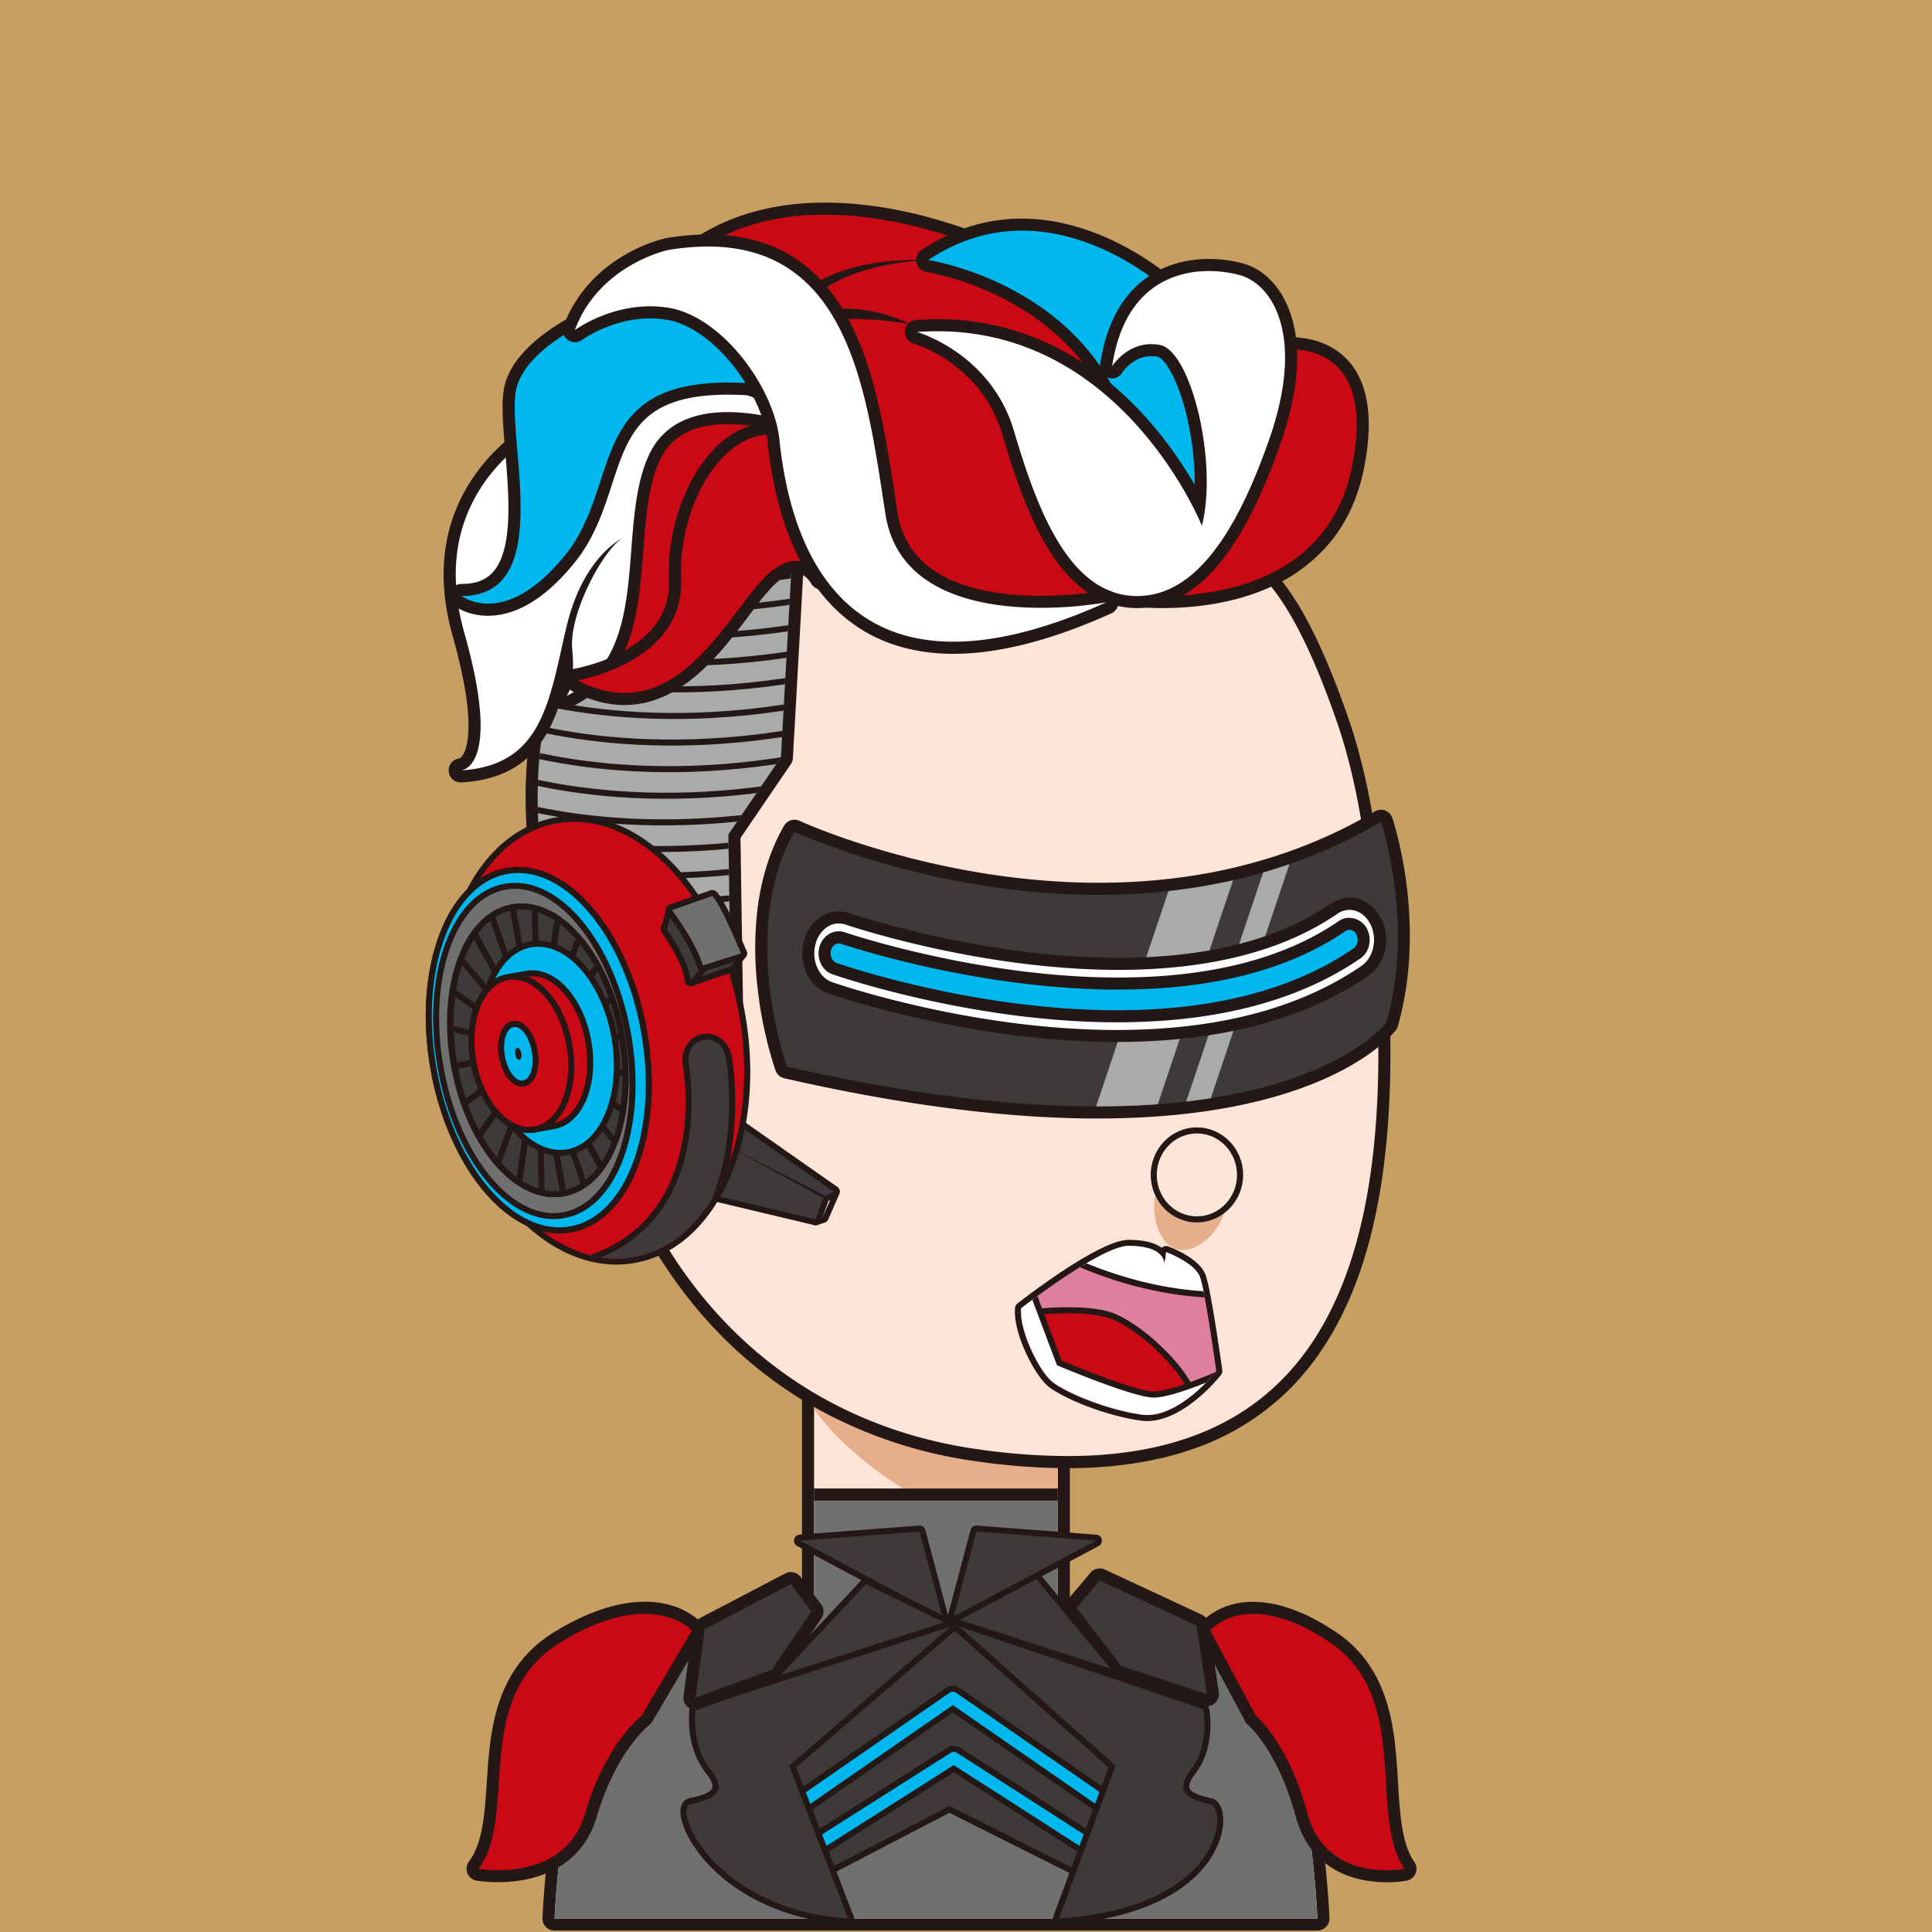 <svg viewBox="0 0 1211.74 1211.74" xmlns:xlink="http://www.w3.org/1999/xlink" xmlns="http://www.w3.org/2000/svg"><defs><style>.a,.l{fill:none;}.b{fill:#c79f62;}.c{fill:#fce4d6;}.d{fill:#231815;}.e{fill:#e6ae8b;}.f,.p{fill:#fff;}.g{fill:#3e3a39;}.h{clip-path:url(#a);}.i{fill:#a9aaaa;}.j{fill:#00b8ee;}.k{clip-path:url(#b);}.l,.p,.s{stroke:#231815;stroke-width:3.78px;}.l,.p{stroke-linecap:round;stroke-linejoin:round;}.m,.s{fill:#ca0915;}.n{clip-path:url(#c);}.o{fill:#717071;}.q{fill:#df7e9d;}.r{clip-path:url(#d);}.s{stroke-miterlimit:10;}.t{clip-path:url(#e);}</style><clipPath id="a"><path d="M498.26,521.7s200,93,367.83-6.25c0,0,21.45,62.84,3.35,126.06,0,0-73,96.75-375.88,27.39C493.56,668.9,462.93,583.65,498.26,521.7Z" class="a"></path></clipPath><clipPath id="b"><path d="M403.2,343.5s-100.06,64.3-53.7,247.9c0,0,91.27-14,87.33,118.66h22.85l-2.84-186.69L489.78,475l7.73-138.35S435.34,328.74,403.2,343.5Z" class="a"></path></clipPath><clipPath id="c"><ellipse transform="translate(-108.14 75.17) rotate(-10.05)" ry="138.11" rx="91.7" cy="652.4" cx="373.27" class="a"></ellipse></clipPath><clipPath id="d"><path d="M640.44,820.58s50.32-39.39,67.72-39.2,21.51,6.16,22.07,10.83a28.7,28.7,0,0,0,1.12-6.91s17.93,6.53,21.29,15.68,10.26,59,10.26,59-24.08,30.62-47,27.26-47.42-14-55.63-20.35S639.14,834.58,640.44,820.58Z" class="a"></path></clipPath><clipPath id="e"><path d="M826.28,1203.26H347.82s3.29-77.24,20.39-119a60.57,60.57,0,0,1,21.92-26.76c37.73-25.85,80.79-39.47,120.45-46.66V856.15H663.47v154.71c39.66,7.19,82.77,20.81,120.5,46.66a60.55,60.55,0,0,1,21.91,26.76C823,1126,826.28,1203.26,826.28,1203.26Z" class="a"></path></clipPath></defs><rect height="1211.74" width="1211.74" class="b"></rect><path d="M347.82,1207a3.76,3.76,0,0,1-3.78-3.94c.13-3.18,3.51-78.38,20.67-120.26A64.18,64.18,0,0,1,388,1054.4c32.42-22.21,72.39-37.91,118.82-46.69V856.15a3.78,3.78,0,0,1,3.78-3.78H663.47a3.79,3.79,0,0,1,3.79,3.78v151.56c46.47,8.79,86.44,24.49,118.85,46.69a64.18,64.18,0,0,1,23.27,28.44c17.16,41.88,20.54,117.08,20.68,120.26a3.78,3.78,0,0,1-3.78,3.94Z" class="c"></path><path d="M663.47,856.15v154.71c39.66,7.19,82.77,20.81,120.5,46.66a60.48,60.48,0,0,1,21.91,26.76c17.11,41.74,20.4,119,20.4,119H347.82s3.29-77.24,20.39-119a60.57,60.57,0,0,1,21.92-26.76c37.73-25.85,80.79-39.47,120.45-46.66V856.15H663.47m0-7.57H510.58a7.57,7.57,0,0,0-7.57,7.57v148.44c-45.64,9-85,24.68-117.16,46.69a67.89,67.89,0,0,0-24.64,30.13c-17.41,42.48-20.82,118.32-21,121.53a7.57,7.57,0,0,0,7.57,7.89H826.28a7.57,7.57,0,0,0,7.56-7.89c-.14-3.21-3.55-79-21-121.53a67.91,67.91,0,0,0-24.62-30.13c-32.14-22-71.54-37.7-117.22-46.69V856.15a7.57,7.57,0,0,0-7.57-7.57Z" class="d"></path><path d="M663.47,862.89V973.25C549,945.36,510.58,883.51,510.58,883.51V840.64l98.28,14.29Z" class="e"></path><path d="M669.37,917a407.47,407.47,0,0,1-57.72-4.45c-131.6-19-223.07-118.87-244.69-267.16-3.14-21.57-5.08-40.8-5.94-58.76-3.93-77.45,12.14-134.81,49.1-175.34,20.26-22.21,47.34-39.73,80.48-52.07,35.47-13.22,79.19-21,129.94-23.07,17.86-.74,34.22-1.9,48.66-2.92,18.34-1.3,34.17-2.43,48.47-2.43,32.9,0,53.5,6.5,71.1,22.42,19.14,17.31,35.46,47.27,52.92,97.14,16,45.78,24.16,104.87,26.36,191.58,2.67,107-17.11,180.69-60.49,225.17a155,155,0,0,1-59.27,37.6C725.53,912.9,699,917,669.37,917Z" class="c"></path><path d="M717.67,334.62c56.84,0,85.83,18.15,120.45,117,17.94,51.25,24.25,116,26.15,190.43,4.61,184.78-58.85,271.18-194.9,271.18a400.35,400.35,0,0,1-57.18-4.42C481.89,890,392.08,791.52,370.7,644.87c-2.87-19.75-5-39.32-5.9-58.39C358.25,457.28,404.38,348.89,620.7,340c40-1.65,71.33-5.34,97-5.34m0-7.57v0c-14.44,0-30.34,1.13-48.74,2.43-14.41,1-30.75,2.19-48.55,2.92-51.15,2.11-95.26,10-131.11,23.3-33.71,12.55-61.28,30.41-81.95,53.07-20.1,22-34.36,49.4-42.4,81.34-7.05,28.06-9.57,59.71-7.69,96.75.86,18.07,2.81,37.41,6,59.1,5.39,36.94,15.15,71.41,29,102.46C406,779.18,423.72,806.59,445,829.9A269.2,269.2,0,0,0,519,887a286.18,286.18,0,0,0,92.12,29.34,409.51,409.51,0,0,0,58.27,4.5c30,0,57-4.21,80.2-12.52a158.53,158.53,0,0,0,60.7-38.52c22.06-22.63,38.39-53.37,48.53-91.36,10-37.38,14.36-83.32,13-136.54-2.21-87.12-10.41-146.57-26.57-192.74-17.68-50.5-34.31-80.93-54-98.7-22.73-20.56-48.82-23.39-73.63-23.39Z" class="d"></path><path d="M768.07,757.91c-1.2,12.14-15.56,27.26-27.7,26.06s-17.46-18.25-16.27-30.39a22.09,22.09,0,0,1,44,4.33Z" class="e"></path><ellipse ry="27.9" rx="27.06" cy="736.9" cx="750.68" class="c"></ellipse><path d="M750.68,710.89c13.9,0,25.17,11.65,25.17,26s-11.27,26-25.17,26-25.16-11.64-25.16-26,11.27-26,25.16-26m0-3.78c-16,0-28.95,13.36-28.95,29.79s13,29.79,28.95,29.79,29-13.36,29-29.79-13-29.79-29-29.79Z" class="d"></path><ellipse ry="36.55" rx="35.42" cy="639.35" cx="598.21" class="f"></ellipse><path d="M598.21,604.69c18.51,0,33.53,15.52,33.53,34.66S616.72,674,598.21,674s-33.53-15.51-33.53-34.65,15-34.66,33.53-34.66m0-3.78c-20.58,0-37.32,17.24-37.32,38.44s16.74,38.44,37.32,38.44,37.31-17.25,37.31-38.44-16.74-38.44-37.31-38.44Z" class="d"></path><ellipse ry="36.55" rx="28.97" cy="639.35" cx="811.04" class="f"></ellipse><path d="M811,604.69c15,0,27.07,15.52,27.07,34.66S826,674,811,674,784,658.49,784,639.35s12.12-34.66,27.08-34.66m0-3.78c-17,0-30.87,17.24-30.87,38.44S794,677.79,811,677.79s30.86-17.25,30.86-38.44S828.05,600.91,811,600.91Z" class="d"></path><path d="M379.82,785.15c-28.19,0-55.95-24.25-74.26-64.87-17.66-39.2-14.42-85,7.71-109,12.57-13.59,29-21.08,46.36-21.08,25.86,0,55.71,18.13,64.12,58.63,6.84,32.91,8.9,70.32,5.15,93.09-1.64,9.94-9.55,30.8-27.74,38.65a53.68,53.68,0,0,1-21.34,4.55Z" class="c"></path><path d="M359.63,594c26.72,0,52.86,19.25,60.42,55.62,6.78,32.65,8.74,69.7,5.11,91.7-1.68,10.19-9.6,28.94-25.5,35.79a49.7,49.7,0,0,1-19.84,4.25c-28.21,0-54-25.45-70.81-62.65-16.83-37.36-14.26-81.79,7-104.84C328.42,600.5,344.12,594,359.63,594m0-7.57c-18.39,0-35.84,7.92-49.14,22.3-11.43,12.37-18.46,30.73-19.81,51.71a131.61,131.61,0,0,0,11.43,61.38c8.89,19.71,20.27,36.23,32.92,47.76,13.88,12.65,29.37,19.35,44.79,19.35a57.42,57.42,0,0,0,22.84-4.87c19.69-8.49,28.22-30.86,30-41.5,3.83-23.19,1.75-61.15-5.17-94.48-3.91-18.81-12.72-34.59-25.48-45.63a64.87,64.87,0,0,0-42.35-16Z" class="d"></path><path d="M416.83,618.67l-.78.51a3.62,3.62,0,0,1,.59,1,3.78,3.78,0,0,1-2.38,4.78,3.73,3.73,0,0,1-4.42-1.74l-.87.57,11.59,107,5.8.71a3.76,3.76,0,0,1,7.3-.76,3.58,3.58,0,0,1,.13,1.68l.36,0C457.84,667.24,416.83,618.67,416.83,618.67Z" class="c"></path><path d="M322.33,641.71a2.56,2.56,0,0,0,4.94.83c2.48-6.74,7.78-17.53,19.26-16.16,19.33,2.32-2.91,34.2-7,71.18-5.66,51.48,48.66,64.67,62.25,34.93,16.2-35.48-27-42.35-22.64-56.91,12.69-42.84-11.81-61.42-24.6-62.15C340.05,612.6,321.85,624.37,322.33,641.71Z" class="e"></path><path d="M688.19,697.72c-56.88,0-122.65-8.45-195.48-25.14a3.77,3.77,0,0,1-2.72-2.4A247.35,247.35,0,0,1,478.9,619c-3-27.07-2.68-66.24,16.08-99.12a3.79,3.79,0,0,1,4.88-1.56c.84.39,85.54,39.17,189.12,39.17,65.44,0,124.38-15.22,175.18-45.25a3.78,3.78,0,0,1,1.93-.52,3.73,3.73,0,0,1,1.31.23,3.8,3.8,0,0,1,2.27,2.33c.89,2.61,21.63,64.69,3.41,128.33a3.85,3.85,0,0,1-.62,1.23c-.43.57-10.78,14-38.89,27.36C808,683.27,762.08,697.72,688.19,697.72Z" class="g"></path><path d="M866.09,515.45s21.45,62.84,3.35,126.06c0,0-39.58,52.43-181.25,52.43-50.79,0-114.7-6.74-194.63-25,0,0-30.63-85.25,4.7-147.2,0,0,85,39.53,190.72,39.53,56.41,0,118.7-11.26,177.11-45.78m0-7.57a7.61,7.61,0,0,0-3.86,1.06C812,538.61,753.73,553.66,689,553.66c-102.83,0-186.69-38.43-187.53-38.82a7.5,7.5,0,0,0-3.18-.71,7.58,7.58,0,0,0-6.58,3.82c-8.56,15-14.14,32.48-16.58,51.94a210.92,210.92,0,0,0,0,49.48,251.34,251.34,0,0,0,11.29,52.09,7.56,7.56,0,0,0,5.44,4.81C565,693,631,701.51,688.19,701.51c143.79,0,185.58-53.17,187.29-55.44a7.65,7.65,0,0,0,1.24-2.47c9.7-33.91,8.26-67.56,5.34-89.81-3.17-24.09-8.58-40.11-8.81-40.78a7.57,7.57,0,0,0-4.54-4.66,7.67,7.67,0,0,0-2.62-.47Z" class="d"></path><g class="h"><polygon points="744 734.67 729.27 734.67 803.49 513.73 818.21 513.73 744 734.67" class="i"></polygon><polygon points="649.6 920.54 611.36 920.54 804.11 346.68 842.36 346.68 649.6 920.54" class="i"></polygon></g><path d="M700.52,649.77c-91.61,0-176.29-29-179.85-30.2-9.94-3.45-15.79-15.84-13-27.62,2.28-9.75,9.88-16.57,18.49-16.57a16.6,16.6,0,0,1,5.47.94c.81.28,82.91,28.18,169.9,28.18,56.33,0,101.81-11.61,135.17-34.52a17.12,17.12,0,0,1,9.7-3.09c7,0,13.52,4.5,16.87,11.75,5,10.79,1.86,24.09-7.14,30.27C816.59,636,764.26,649.77,700.52,649.77Z" class="f"></path><path d="M846.36,570.68c5.38,0,10.6,3.43,13.44,9.55,4.18,9,1.56,20.47-5.86,25.56C809.56,636.27,753.7,646,700.52,646c-90.47,0-173.19-28.12-178.61-30-8.18-2.84-12.93-13.21-10.6-23.18,1.93-8.25,8.1-13.64,14.81-13.64a12.84,12.84,0,0,1,4.23.72c1.28.44,83.63,28.4,171.14,28.4,48.49,0,98.57-8.59,137.32-35.19a13.25,13.25,0,0,1,7.55-2.42m0-7.57h0a20.9,20.9,0,0,0-11.84,3.75c-32.72,22.47-77.48,33.86-133,33.86-86.4,0-167.86-27.7-168.68-28a20.14,20.14,0,0,0-6.69-1.14c-10.38,0-19.5,8-22.18,19.49-3.23,13.84,3.57,27.92,15.49,32a566.43,566.43,0,0,0,58.25,15.94c43.19,9.61,84.52,14.48,122.84,14.48,64.52,0,117.57-14,157.71-41.53,10.48-7.19,14.19-22.56,8.44-35-4-8.6-11.77-13.94-20.31-13.94Z" class="d"></path><path d="M700.62,637.39c-90.11,0-173.63-28.64-177.14-29.86-4.57-1.58-7.2-6.93-6-12.16,1-4.4,4.57-7.47,8.63-7.47a8,8,0,0,1,2.64.45c.82.28,84.05,28.53,172.57,28.53,58.34,0,105.56-12.11,140.36-36a8.19,8.19,0,0,1,4.65-1.47,8.83,8.83,0,0,1,7.92,5.37c2.17,4.68.75,10.49-3.24,13.23C813,624.14,762.38,637.39,700.62,637.39Z" class="j"></path><path d="M846.37,583.19a5.06,5.06,0,0,1,4.48,3.19c1.39,3,.52,6.82-2,8.51-42.71,29.33-96.68,38.72-148.28,38.72-88.79,0-170.56-27.8-175.9-29.65-2.72-1-4.3-4.41-3.53-7.73.65-2.76,2.72-4.54,4.95-4.54a4.08,4.08,0,0,1,1.4.24c1.29.44,84.57,28.74,173.81,28.74,50.1,0,102.07-8.91,142.5-36.67a4.41,4.41,0,0,1,2.52-.81m0-7.57h0a11.89,11.89,0,0,0-6.8,2.15c-34.15,23.44-80.65,35.33-138.21,35.33-87.9,0-170.53-28.05-171.35-28.33a11.72,11.72,0,0,0-3.86-.65c-5.83,0-10.89,4.27-12.32,10.39-1.66,7.09,2,14.39,8.43,16.6,3.53,1.22,87.64,30.07,178.37,30.07,62.54,0,113.86-13.48,152.56-40,5.56-3.81,7.51-11.53,4.54-17.94a12.57,12.57,0,0,0-11.35-7.57Z" class="d"></path><path d="M436.83,713.85a3.83,3.83,0,0,1-2.72-1.15,3.79,3.79,0,0,1-1.06-2.75c1.29-43.51-7.59-75.4-26.4-94.78-17.25-17.76-38.61-20.41-49.8-20.41a52.39,52.39,0,0,0-6.78.38,3.64,3.64,0,0,1-.57,0,3.78,3.78,0,0,1-3.67-2.86c-10.68-42.29-14.47-81.8-11.27-117.45,2.58-28.64,9.64-54.86,21-77.94C375,357.42,400.1,341,401.15,340.32a4.31,4.31,0,0,1,.47-.26c13.44-6.17,33.18-9.3,58.66-9.3A328.24,328.24,0,0,1,498,332.92a3.78,3.78,0,0,1,3.3,4l-7.73,138.34a3.8,3.8,0,0,1-.65,1.92l-32.27,47.36L463.46,710a3.76,3.76,0,0,1-1.08,2.71,3.82,3.82,0,0,1-2.7,1.13Z" class="i"></path><path d="M460.28,334.55a329.73,329.73,0,0,1,37.23,2.12L489.78,475l-32.94,48.35,2.84,186.69H436.83c3.25-109.54-58.37-119.09-80-119.09a53.15,53.15,0,0,0-7.35.43c-46.36-183.6,53.7-247.9,53.7-247.9,15.49-7.11,38-8.95,57.08-8.95m0-7.57c-26,0-46.3,3.24-60.24,9.64a7.1,7.1,0,0,0-.93.52c-1.09.7-27,17.67-46.93,58.12-11.58,23.49-18.77,50.17-21.39,79.27-3.24,36.07.59,76,11.37,118.72a7.55,7.55,0,0,0,8.49,5.63h0a48.27,48.27,0,0,1,6.2-.34c10.6,0,30.8,2.5,47.08,19.27,18.07,18.61,26.59,49.58,25.33,92a7.57,7.57,0,0,0,7.57,7.79h22.85a7.56,7.56,0,0,0,7.57-7.68l-2.81-184.3L496,479.28a7.67,7.67,0,0,0,1.3-3.84l7.73-138.34a7.57,7.57,0,0,0-6.6-7.93A332.87,332.87,0,0,0,460.28,327Z" class="d"></path><g class="k"><path d="M312.89,329.3s76.93,33.53,197.61,12.91" class="l"></path><path d="M311.22,346s76.92,33.52,197.61,12.91" class="l"></path><path d="M309.54,362.68s76.92,33.52,197.61,12.91" class="l"></path><path d="M307.86,379.37s76.93,33.52,197.61,12.91" class="l"></path><path d="M306.19,396.06S383.11,429.58,503.8,409" class="l"></path><path d="M304.51,412.75s76.92,33.52,197.61,12.91" class="l"></path><path d="M302.83,429.44S379.76,463,500.44,442.35" class="l"></path><path d="M301.16,446.13s76.92,33.52,197.61,12.9" class="l"></path><path d="M299.48,462.82s76.93,33.52,197.61,12.9" class="l"></path><path d="M297.8,479.5S374.73,513,495.42,492.41" class="l"></path><path d="M296.13,496.19s76.92,33.52,197.61,12.91" class="l"></path><path d="M294.45,512.88s76.93,33.52,197.61,12.91" class="l"></path><path d="M292.77,529.57s76.93,33.52,197.62,12.91" class="l"></path><path d="M291.1,546.26S368,579.78,488.71,559.17" class="l"></path><path d="M289.42,563S366.35,596.47,487,575.86" class="l"></path><path d="M287.74,579.64s76.93,33.52,197.62,12.9" class="l"></path><path d="M286.07,596.33s76.92,33.52,197.61,12.9" class="l"></path></g><path d="M729.33,377.59a149,149,0,0,1-17.45-.88A3.78,3.78,0,0,1,709,371.3l72.81-148.84c2.29-4.47,16.9-7.2,26.65-7.2,10.67,0,25.52,2.59,35.62,15,10.89,13.32,13.44,34.67,7.59,63.44-15.41,75.75-90.66,83.93-122.3,83.93Z" class="m"></path><path d="M808.42,219c22.66,0,52,12.39,39.5,73.87-14.7,72.27-85.59,80.9-118.59,80.9a147.32,147.32,0,0,1-17-.85l72.81-148.84c.56-1.41,10.92-5.08,23.25-5.08m0-7.57a73.08,73.08,0,0,0-17.95,2.26c-8.27,2.15-10.94,4.46-12.18,7.23L705.56,369.64a7.56,7.56,0,0,0,5.84,10.83,153.54,153.54,0,0,0,17.93.91c18.07,0,44.78-2.44,69.39-14.07a101.87,101.87,0,0,0,34.9-26.4c10.73-12.75,18-28.39,21.72-46.49,6.09-29.94,3.27-52.35-8.37-66.6-8.74-10.69-22.07-16.35-38.55-16.35Z" class="d"></path><path d="M591.5,388.79a3.81,3.81,0,0,1-3.11-1.62l-59-84.83a4.05,4.05,0,0,1-.53-1.11L502.29,210.1a3.78,3.78,0,0,1,.31-2.89c2-3.54,5.48-6.21,10.64-8a49.83,49.83,0,0,0-11.14,3.7,3.74,3.74,0,0,1-1.77.44,3.79,3.79,0,0,1-3.4-5.46,47.62,47.62,0,0,1,8.84-12.32c-7.06,5.13-10.09,9.33-10.16,9.44a3.78,3.78,0,0,1-2.56,1.59,3.39,3.39,0,0,1-.55,0,3.84,3.84,0,0,1-2.36-.82l-49.2-39.14a3.79,3.79,0,0,1,.38-6.19c21.18-13,46.79-19.59,76.11-19.59,53.56,0,101.13,21.66,105.58,23.74l39.64,11.8a3.74,3.74,0,0,1,1.81,1.19l60.47,71.87a3.8,3.8,0,0,1,.88,2.68l-8,125.4a3.78,3.78,0,0,1-3.23,3.51L592,388.75A3.27,3.27,0,0,1,591.5,388.79Z" class="m"></path><path d="M517.43,134.66c54.84,0,104.22,23.5,104.22,23.5L661.57,170,722,241.91l-8,125.4L591.5,385l-59-84.84L505.92,209c3.87-7,16.65-9,29.89-9a221.87,221.87,0,0,1,35.52,3.42c-15.91-7.53-30.08-9.84-41.51-9.84-18.27,0-29.49,5.92-29.49,5.92,17.33-35.22,81.86-36.44,81.86-36.44-2.38-.08-4.69-.12-7-.12-62,0-82.74,29.86-82.74,29.86l-49.2-39.14c23.08-14.17,49.17-19,74.13-19m0-7.57c-30,0-56.3,6.78-78.09,20.15a7.56,7.56,0,0,0-.75,12.37l49.2,39.14a7.62,7.62,0,0,0,4.73,1.69h.29a7.59,7.59,0,0,0,5.84,6.48,7.64,7.64,0,0,0,0,4.24l26.56,91.13a7.87,7.87,0,0,0,1,2.21l59,84.83a7.58,7.58,0,0,0,6.21,3.25,7.85,7.85,0,0,0,1.08-.08L715.1,374.8a7.57,7.57,0,0,0,6.47-7l8-125.4a7.51,7.51,0,0,0-1.76-5.35l-60.46-71.88a7.56,7.56,0,0,0-3.64-2.38l-39.37-11.71c-5.93-2.75-53.49-24-106.92-24Z" class="d"></path><path d="M746.21,343a3.83,3.83,0,0,1-3.22-1.8l-33.85-54.68a3.51,3.51,0,0,1-.5-1.29c-8-42.42-31.76-75.23-70.66-97.5-29.12-16.68-56.08-20.82-56.35-20.86a3.78,3.78,0,0,1-1.55-6.89c18.95-12.66,39.44-19.08,60.9-19.08,54.51,0,96.6,40.63,98.36,42.36a3.56,3.56,0,0,1,.65.85l33.11,59a3.68,3.68,0,0,1,.47,1.47L780.42,313a3.78,3.78,0,0,1-1.32,3.26l-30.45,25.76A3.77,3.77,0,0,1,746.21,343Z" class="j"></path><path d="M641,144.65c53.6,0,95.71,41.27,95.71,41.27l33.11,59,6.85,68.5-30.44,25.76-33.85-54.68c-19.78-105-130.17-121.4-130.17-121.4,20.13-13.45,40.15-18.44,58.79-18.44m0-7.57c-22.23,0-43.42,6.63-63,19.72a7.57,7.57,0,0,0,3.1,13.78,177.86,177.86,0,0,1,55.46,20.65c37.63,21.7,60.64,53.55,68.38,94.66a7.45,7.45,0,0,0,1,2.58l33.85,54.69a7.6,7.6,0,0,0,5.25,3.49,8,8,0,0,0,1.19.09A7.6,7.6,0,0,0,751.1,345l30.44-25.76a7.57,7.57,0,0,0,2.65-6.53l-6.85-68.5a7.68,7.68,0,0,0-.94-2.95l-33.1-59a7.49,7.49,0,0,0-1.31-1.7,168.66,168.66,0,0,0-29.17-21.73c-23.71-14.2-48.56-21.71-71.84-21.71Z" class="d"></path><path d="M713.23,377.64c-20.73,0-37.93-11.6-52.58-35.47-12.63-20.56-21.39-47.28-28.3-70.7-13.67-46.33-57.76-59.44-58.2-59.57a3.78,3.78,0,0,1,.76-7.41c4.37-.32,8.76-.49,13.05-.49,61.92,0,104.7,33.87,129.69,62.28a249.1,249.1,0,0,1,34.57,51.06c3.58-30.61-4.91-71.11-16.25-88.84-3.14-4.91-6.4-7.9-9.18-8.42a26.09,26.09,0,0,0-4.69-.44c-13.61,0-21.06,11.6-21.37,12.09a3.79,3.79,0,0,1-7-2.56c8.22-54.75,43.93-62.92,64.48-62.92A78.44,78.44,0,0,1,778.74,169c9.6,2.69,17.94,10,23.49,20.6,7.57,14.47,13.32,41.19-2.3,86.36-23.15,66.92-50.72,100.17-84.28,101.66-.82,0-1.62.05-2.41.05Z" class="f"></path><path d="M758.25,170a73.6,73.6,0,0,1,19.47,2.59c20.25,5.67,40.91,37.67,18.63,102.07s-48.58,97.68-80.87,99.12c-.76,0-1.51.05-2.25.05-42.82,0-63-55.28-77.25-103.46-14.46-49-60.79-62.14-60.79-62.14,4.35-.32,8.59-.47,12.77-.47,117.13,0,165.86,122,165.86,122C764,289.68,746.93,220,727.49,216.36a29.43,29.43,0,0,0-5.39-.51c-16,0-24.58,13.88-24.58,13.88C704.83,181,735.09,170,758.25,170m0-7.57h0c-15.71,0-29.87,4.55-41,13.15-14.51,11.26-23.68,29.09-27.27,53a7.56,7.56,0,0,0,7.49,8.74,7.45,7.45,0,0,0,6.42-3.62c.45-.69,6.91-10.31,18.16-10.31a22.17,22.17,0,0,1,4,.38c.27,0,2.81.68,6.69,6.74,9.47,14.82,16.88,46.09,16.5,73.48a254,254,0,0,0-28.79-40.24c-16.17-18.37-34.2-33-53.6-43.58a163.46,163.46,0,0,0-78.94-20c-4.38,0-8.87.16-13.33.49a7.57,7.57,0,0,0-1.51,14.83,86.85,86.85,0,0,1,23.14,11.92c16.09,11.45,27,26.62,32.46,45.08,7,23.67,15.85,50.68,28.7,71.62,15.19,24.73,34,37.27,55.81,37.27.85,0,1.72,0,2.59-.06,18.21-.81,34.95-10.48,49.73-28.74,13.92-17.2,26.34-41.89,38-75.46,16.07-46.45,10-74.23,2.08-89.35-6-11.53-15.21-19.52-25.82-22.49a82.31,82.31,0,0,0-21.51-2.87Z" class="d"></path><path d="M385.19,425.88a3.79,3.79,0,0,1-3.13-1.66L365,399.1a3.56,3.56,0,0,1-.49-1c-6.78-22.35-28.87-95.72-28.87-101.65s17.68-52.49,23.1-66.57a3.78,3.78,0,0,1,2.76-2.35l76.54-15.79a3.91,3.91,0,0,1,.76-.07,3.49,3.49,0,0,1,1,.14l56.34,15.78a3.79,3.79,0,0,1,2.73,3.12l8.61,61.72a3.8,3.8,0,0,1-.49,2.44l-27.27,46.24-33.2,57.77a3.77,3.77,0,0,1-1.78,1.59l-58.11,25.12A3.73,3.73,0,0,1,385.19,425.88Z" class="m"></path><path d="M438.84,215.43l56.34,15.79,8.61,61.71-27.27,46.24L443.3,397l-58.11,25.11-17-25.11s-28.71-94.72-28.71-100.55,22.85-65.21,22.85-65.21l76.53-15.79m0-7.57a7.23,7.23,0,0,0-1.53.16L360.78,223.8a7.59,7.59,0,0,0-5.54,4.7c-.05.15-5.79,15.08-11.46,30.53-11.88,32.41-11.88,35.41-11.88,37.4s0,4.73,14.65,54.59c7.11,24.16,14.3,47.92,14.37,48.15a8.29,8.29,0,0,0,1,2.06l17,25.11a7.58,7.58,0,0,0,9.27,2.7l58.1-25.11a7.54,7.54,0,0,0,3.56-3.18L483.06,343l27.25-46.21a7.59,7.59,0,0,0,1-4.89l-8.61-61.71a7.57,7.57,0,0,0-5.46-6.24l-56.34-15.79a7.78,7.78,0,0,0-2-.28Z" class="d"></path><path d="M288.92,487a3.81,3.81,0,0,1-3.79-3.68,3.75,3.75,0,0,1,3.51-3.88h.06c.25,0,2.41-.39,4.54-3.52,4.33-6.32,9.34-24.88-5.7-78.11-9.52-33.71-6.71-63.95,8.35-89.86,18.15-31.22,53.57-54.7,99.73-66.11A143.58,143.58,0,0,1,430,237.49c46.72,0,71.63,25.16,72.67,26.23a3.78,3.78,0,0,1-2.72,6.42,3.9,3.9,0,0,1-1.33-.24c-.2-.08-20.57-7.65-42.15-7.65-22.91,0-38.38,8.28-46,24.61s-9.11,36.58-10.78,58.15c-2.91,37.78-5.93,76.86-42.82,94.92a4.15,4.15,0,0,1-1.79.41,3.74,3.74,0,0,1-3.16-1.63,3.62,3.62,0,0,1,.54-4.79c.47-.66,4.18-6.45,2.83-23.87-9,40-17.72,74-66.05,76.93l-.34,0Z" class="f"></path><path d="M430,241.27c45.65,0,69.95,25.08,69.95,25.08s-20.9-7.89-43.48-7.89c-19.19,0-39.59,5.7-49.4,26.8-21.34,45.92,3.36,124.25-51.82,151.27,0,0,5.9-5.95,3.65-29.1s20.27-63.9,31.85-70.07c0,0-24.93,11.13-35.5,55.95-10.91,46.29-14.65,86.76-66.24,89.9,1.95-.17,25.51-3.88,2.18-86.43-24.31-86,38.21-134.67,105.35-151.26A139.26,139.26,0,0,1,430,241.27M289,483.21h0m141-249.5v0a147.62,147.62,0,0,0-35.29,4.46c-21.56,5.33-41.8,13.72-58.53,24.26-19.06,12-33.72,26.69-43.56,43.62-15.6,26.83-18.53,58.05-8.72,92.79,14.63,51.78,9.57,69.1,6.72,74.14-1.17,2.06-2.21,2.59-2.5,2.71a7.48,7.48,0,0,0-6.72,7.71,7.4,7.4,0,0,0,1.82,4.7,7.57,7.57,0,0,0,5,2.64,6.79,6.79,0,0,0,.78,0h0l.54,0c37-2.28,52.15-22.26,61.1-48.23a7.6,7.6,0,0,0,4.61,1.57,7.46,7.46,0,0,0,3.33-.78c17.57-8.6,29.43-22.61,36.23-42.82,5.76-17.08,7.25-36.46,8.7-55.2,1.63-21.22,3.18-41.25,10.43-56.85,6.91-14.88,21.22-22.42,42.53-22.42,20.85,0,40.62,7.33,40.82,7.41a7.71,7.71,0,0,0,2.66.48,7.57,7.57,0,0,0,5.44-12.83C504.3,260,478.29,233.71,430,233.71Z" class="d"></path><path d="M306.08,382.41c-11.68,0-18.69-5.39-19-5.63a3.78,3.78,0,0,1,2.34-6.75h.32c9.6,0,16.8-2.76,22-8.44C326,346.11,323,311.1,320.65,283c-1.25-14.85-2.34-27.68-1.11-36.86,4.75-35.37,69.38-57.62,72.13-58.55a3.85,3.85,0,0,1,1.22-.2h61.48a3.79,3.79,0,0,1,3.35,2l26.57,50.13a3.8,3.8,0,0,1-.21,3.89,3.76,3.76,0,0,1-3.13,1.67l-.39,0a234.71,234.71,0,0,0-23.81-1.32c-57.22,0-66.19,27.37-76.57,59.07-5.28,16.12-10.73,32.79-22.62,47.55C336.21,376.85,317.78,382.41,306.08,382.41Z" class="j"></path><path d="M454.37,191.14,481,241.27a238,238,0,0,0-24.2-1.34c-89,0-67,64.43-102.14,108-19.95,24.77-36.92,30.66-48.53,30.66-10.51,0-16.64-4.82-16.64-4.82h.32c57.49,0,29.05-93.81,33.53-127.2s69.6-55.47,69.6-55.47h61.48m0-7.57H392.89a7.69,7.69,0,0,0-2.43.4A215.71,215.71,0,0,0,356,199.78c-24.49,14.08-38,29.5-40.21,45.83-1.29,9.59-.18,22.61,1.09,37.68,2.32,27.39,5.21,61.48-7.89,75.74-4.46,4.85-10.75,7.21-19.23,7.21h-.32a7.57,7.57,0,0,0-4.68,13.52c.84.66,8.56,6.44,21.32,6.44,8.15,0,16.5-2.36,24.83-7,10-5.56,19.92-14.47,29.59-26.48,12.33-15.3,17.9-32.31,23.28-48.75,5-15.4,9.81-29.94,19.77-40,11.06-11.21,28-16.43,53.2-16.43a232.86,232.86,0,0,1,23.42,1.3,6.79,6.79,0,0,0,.78,0,7.57,7.57,0,0,0,6.68-11.11L461.06,187.6a7.57,7.57,0,0,0-6.69-4Z" class="d"></path><path d="M391.7,438.39c-10.05,0-20.53-2.79-31.14-8.29a3.79,3.79,0,0,1,1.12-7.09,111.64,111.64,0,0,0,32.16-11.81c20.41-11.63,30.34-27.67,29.51-47.69-1.22-29.15,9.63-60.9,27-79,9.92-10.35,21.43-15.81,33.29-15.81,8.18,0,16.44,2.57,24.53,7.65a3.8,3.8,0,0,1,1.75,2.79l9.24,82.68a3.79,3.79,0,0,1-2.65,4,3.57,3.57,0,0,1-1.11.17,3.8,3.8,0,0,1-3.35-2c0-.07-4.66-8.41-12.83-8.41-5.14,0-10.88,3.13-17.05,9.31-4.67,4.66-10,11.69-15.56,19.12-17.28,22.94-40.95,54.35-74.88,54.35Z" class="m"></path><path d="M483.62,272.49c7.16,0,14.73,2.19,22.52,7.08l9.24,82.68s-5.54-10.42-16.18-10.42c-5.32,0-11.91,2.6-19.73,10.42-19.36,19.36-45,72.36-87.76,72.36-9,0-18.77-2.35-29.4-7.87,0,0,67-11.29,64.82-63.38-1.79-42.93,22.95-90.87,56.49-90.87m0-7.57v0c-12.91,0-25.37,5.87-36,17-9,9.37-16.39,22.12-21.4,36.87a124.67,124.67,0,0,0-6.63,44.9c.77,18.43-8.47,33.28-27.44,44.14A107.65,107.65,0,0,1,361,419.28a7.57,7.57,0,0,0-2.22,14.18c11.15,5.78,22.22,8.72,32.89,8.72,35.82,0,60.14-32.29,77.9-55.86,5.52-7.33,10.74-14.25,15.21-18.72,5.37-5.37,10.34-8.21,14.38-8.21,5.83,0,9.46,6.34,9.49,6.41a7.59,7.59,0,0,0,6.69,4,7.5,7.5,0,0,0,2.23-.34,7.58,7.58,0,0,0,5.29-8.07l-9.24-82.68a7.53,7.53,0,0,0-3.5-5.57c-8.7-5.47-17.63-8.24-26.54-8.24Z" class="d"></path><path d="M598.06,406.26c-38.08,0-67.34-15.54-87-46.18-13.69-21.34-22.42-49.53-25.94-83.77-3.21-31.15-34.19-73.92-65.77-79.41a67.3,67.3,0,0,0-11.63-1c-25.4,0-44.72,14-44.92,14.18a3.79,3.79,0,0,1-5.8-4.35c15.73-42.62,59.41-52.24,61.26-52.62l.16,0a157.43,157.43,0,0,1,25.63-2.24c88.84,0,102.49,89.26,113.46,161,.51,3.37,1,6.71,1.54,10,7.15,46,54.95,55.62,93.78,55.62a240.67,240.67,0,0,0,40.32-3.37,4.38,4.38,0,0,1,.71-.07,3.79,3.79,0,0,1,1.55,7.24c-36.85,16.61-69.61,25-97.36,25Z" class="f"></path><path d="M444.07,154.63c89.63,0,99.87,94.6,111.26,167.77,7.7,49.48,59.51,58.81,97.52,58.81a243.27,243.27,0,0,0,41-3.43c-38.75,17.46-70.23,24.69-95.82,24.69-83.09,0-104-76.29-109.16-126.54C485.51,243,453,198.91,420,193.17a70.94,70.94,0,0,0-12.28-1.06c-27.05,0-47.17,14.93-47.17,14.93,15.19-41.14,58.49-50.23,58.49-50.23a153.62,153.62,0,0,1,25-2.18m0-7.57h0a162.72,162.72,0,0,0-26.24,2.28l-.32.06A95.72,95.72,0,0,0,391.7,160c-18.18,10.59-31.4,26-38.23,44.46a7.57,7.57,0,0,0,11.61,8.7c.17-.12,18.6-13.44,42.66-13.44a64.67,64.67,0,0,1,11,.94c13.43,2.34,28.35,12.71,40.93,28.46,12.09,15.12,20.21,32.93,21.72,47.62,3.59,34.83,12.51,63.58,26.52,85.43,9.43,14.71,21.21,26.21,35,34.19,15.74,9.1,34.31,13.72,55.17,13.72,28.3,0,61.58-8.53,98.93-25.36a7.57,7.57,0,0,0-3.11-14.47,6.91,6.91,0,0,0-1.42.14,239,239,0,0,1-39.61,3.29c-37.35,0-83.3-9.09-90-52.41q-.76-4.94-1.54-10c-5.47-35.79-11.68-76.37-27.58-108-9-17.76-20-30.94-33.63-40.31-15.43-10.56-34.27-15.92-56-15.92Z" class="d"></path><path d="M511.45,766.63a1.89,1.89,0,0,1-1.56-.81l-7.18-10.34a1.88,1.88,0,0,1,0-2.17l6.84-9.62a1.89,1.89,0,0,1,1.54-.8,2,2,0,0,1,.42.05l11.79,2.69a1.88,1.88,0,0,1,1.31,2.6L517.74,764a1.88,1.88,0,0,1-1.15,1l-4.55,1.5A1.78,1.78,0,0,1,511.45,766.63Z" class="f"></path><path d="M511.1,744.78l11.79,2.69L516,763.23l-4.55,1.51-7.19-10.34,6.84-9.62m0-3.78a3.8,3.8,0,0,0-3.09,1.59l-6.83,9.62a3.77,3.77,0,0,0,0,4.35l7.19,10.34a3.8,3.8,0,0,0,3.11,1.62,3.73,3.73,0,0,0,1.18-.19l4.56-1.5a3.78,3.78,0,0,0,2.28-2.08L526.36,749a3.79,3.79,0,0,0-2.63-5.21l-11.79-2.68a3.44,3.44,0,0,0-.84-.1Z" class="d"></path><path d="M511.45,766.63a2.2,2.2,0,0,1-.44,0l-67.24-16.05a1.88,1.88,0,0,1-1.4-1.43l-5.91-26.71a1.88,1.88,0,0,1,.54-1.78l20.53-19.43a1.88,1.88,0,0,1,2.39-.17L524,745.92a1.9,1.9,0,0,1-.28,3.26l-5.35,2.56-.22.08a.6.6,0,0,1-.06.19l-4.84,13.37A1.9,1.9,0,0,1,511.45,766.63Z" class="g"></path><path d="M458.83,702.56l64.06,44.91L517.53,750,456.3,718.79l60,32.58-4.85,13.37-67.24-16-5.9-26.7,20.52-19.43m0-3.79a3.75,3.75,0,0,0-2.6,1L435.7,719.24a3.77,3.77,0,0,0-1.09,3.56l5.91,26.71a3.79,3.79,0,0,0,2.82,2.86l67.23,16A3.81,3.81,0,0,0,515,766l4.64-12.82,4.87-2.32a3.79,3.79,0,0,0,.54-6.52L461,699.46a3.75,3.75,0,0,0-2.17-.69Z" class="d"></path><path d="M386.55,791.23c-47.73,0-93.06-52.66-105.44-122.5-6.5-36.69-3.11-72.89,9.53-101.93,12.77-29.31,33.43-47.87,58.2-52.26a64.21,64.21,0,0,1,11.16-1c47.73,0,93.06,52.66,105.43,122.5,6.51,36.69,3.12,72.89-9.52,101.93-12.77,29.31-33.43,47.87-58.2,52.26A64.21,64.21,0,0,1,386.55,791.23Z" class="m"></path><path d="M360,515.45c46.26,0,91.22,51.26,103.57,120.94,13.32,75.11-16.32,143.16-66.19,152a62,62,0,0,1-10.83,1c-46.26,0-91.22-51.26-103.57-120.94-13.32-75.1,16.32-143.16,66.19-152a61.91,61.91,0,0,1,10.83-.95m0-3.78h0a66,66,0,0,0-11.49,1c-25.41,4.5-46.58,23.45-59.6,53.36-12.8,29.39-16.23,66-9.66,103,12.54,70.73,58.67,124.06,107.3,124.06a66.05,66.05,0,0,0,11.49-1c25.41-4.5,46.58-23.45,59.6-53.36,12.8-29.38,16.23-66,9.66-103C454.76,565,408.64,511.67,360,511.67Z" class="d"></path><g class="n"><path d="M358.37,822.85c-6.67,0-12.51-5.22-13.88-12.41-1.56-8.14,3.2-16,10.62-17.39,93.09-18.11,75.8-121.09,75-125.46-1.46-8.16,3.39-15.9,10.81-17.24l.14,0a12.76,12.76,0,0,1,2.11-.18c6.73,0,12.57,5.27,13.9,12.52.25,1.38,6.09,34.22-2.54,70.2-8.21,34.22-31.14,77.57-93.78,89.75l-.17,0A13.2,13.2,0,0,1,358.37,822.85Z" class="g"></path><path d="M443.19,652c5.7,0,10.87,4.54,12,11,.25,1.37,6,33.85-2.52,69.42-8.08,33.68-30.65,76.34-92.3,88.34l-.18,0a10.7,10.7,0,0,1-1.86.16c-5.65,0-10.81-4.49-12-10.86-1.37-7.14,2.72-13.94,9.12-15.18C450.36,776.44,432.78,671.7,432,667.25c-1.28-7.14,2.88-13.88,9.28-15h.05a10.82,10.82,0,0,1,1.87-.16m0-3.79a15.44,15.44,0,0,0-2.53.22h-.06c-8.44,1.54-14,10.26-12.34,19.44.77,4.3,17.76,105.51-73.51,123.27-8.44,1.64-13.87,10.44-12.12,19.61,1.54,8.08,8.16,13.94,15.74,13.94a15.22,15.22,0,0,0,2.52-.22l.27,0c63.6-12.39,86.89-56.41,95.23-91.17,8.72-36.35,2.82-69.58,2.56-71-1.49-8.15-8.12-14.07-15.76-14.07Z" class="d"></path></g><path d="M350.77,771.66c-34.71,0-68.61-43.55-78.85-101.3-5.29-29.84-3.51-59.13,5-82.46,8.66-23.68,23.24-38.46,41.07-41.62a40.75,40.75,0,0,1,7.07-.62c34.72,0,68.62,43.55,78.86,101.3,5.29,29.84,3.51,59.13-5,82.46-8.66,23.68-23.24,38.46-41.07,41.62A41,41,0,0,1,350.77,771.66Z" class="f"></path><path d="M325.08,547.55c33.33,0,66.86,42.57,77,99.74,10.82,61-9.13,115.61-44.56,121.89a38.4,38.4,0,0,1-6.75.59c-33.32,0-66.85-42.56-77-99.74-10.82-61,9.13-115.61,44.56-121.89a38.28,38.28,0,0,1,6.74-.59m0-3.78v0h0a41.63,41.63,0,0,0-7.4.65c-18.52,3.28-33.62,18.49-42.52,42.83-8.64,23.64-10.45,53.27-5.11,83.44,10.4,58.64,45.1,102.87,80.72,102.87a42.7,42.7,0,0,0,7.41-.65c18.52-3.29,33.62-18.5,42.51-42.84,8.65-23.64,10.46-53.27,5.11-83.44C395.41,588,360.71,543.77,325.09,543.77Z" class="d"></path><path d="M350.77,771.66c-34.71,0-68.61-43.55-78.85-101.3-5.29-29.84-3.51-59.13,5-82.46,8.66-23.68,23.24-38.46,41.07-41.62a40.75,40.75,0,0,1,7.07-.62c34.72,0,68.62,43.55,78.86,101.3,5.29,29.84,3.51,59.13-5,82.46-8.66,23.68-23.24,38.46-41.07,41.62A41,41,0,0,1,350.77,771.66Z" class="j"></path><path d="M325.08,547.55c33.33,0,66.86,42.57,77,99.74,10.82,61-9.13,115.61-44.56,121.89a38.4,38.4,0,0,1-6.75.59c-33.32,0-66.85-42.56-77-99.74-10.82-61,9.13-115.61,44.56-121.89a38.28,38.28,0,0,1,6.74-.59m0-3.78v0h0a41.63,41.63,0,0,0-7.4.65c-18.52,3.28-33.62,18.49-42.52,42.83-8.64,23.64-10.45,53.27-5.11,83.44,10.4,58.64,45.1,102.87,80.72,102.87a42.7,42.7,0,0,0,7.41-.65c18.52-3.29,33.62-18.5,42.51-42.84,8.65-23.64,10.46-53.27,5.11-83.44C395.41,588,360.71,543.77,325.09,543.77Z" class="d"></path><path d="M347.2,762.72c-31,0-61.49-40-70.9-93.13-4.85-27.34-3.4-54.13,4.07-75.44,7.6-21.68,20.54-35.18,36.45-38a35,35,0,0,1,6.14-.54c31,0,61.49,40,70.9,93.14,4.85,27.33,3.4,54.12-4.07,75.43-7.6,21.69-20.54,35.18-36.45,38A35,35,0,0,1,347.2,762.72Z" class="o"></path><path d="M323,557.5c29.65,0,59.74,39.14,69,91.58,9.9,55.86-7.56,105.67-39,111.24a33.45,33.45,0,0,1-5.81.51c-29.65,0-59.74-39.14-69-91.57-9.9-55.87,7.55-105.67,39-111.25a33.45,33.45,0,0,1,5.81-.51m0-3.78h0a36.77,36.77,0,0,0-6.46.57c-16.61,2.94-30.07,16.88-37.91,39.23-7.57,21.62-9.05,48.75-4.15,76.4,9.57,54,40.86,94.69,72.77,94.69a36.79,36.79,0,0,0,6.47-.57c16.61-2.94,30.07-16.87,37.91-39.23,7.57-21.62,9-48.75,4.14-76.39-9.57-54-40.85-94.7-72.76-94.7Z" class="d"></path><path d="M347.56,749c-27.69,0-54.73-34.77-62.91-80.88-4.21-23.78-2.81-47.13,4-65.73,6.9-19,18.54-30.78,32.8-33.31a32.45,32.45,0,0,1,5.66-.5c27.68,0,54.73,34.77,62.9,80.88,4.22,23.79,2.81,47.13-3.95,65.73-6.89,19-18.54,30.79-32.8,33.31A32.43,32.43,0,0,1,347.56,749Z" class="f"></path><path d="M327.06,570.45c26.39,0,53,33.86,61,79.32,8.6,48.52-7.17,91.88-35.22,96.85a30.85,30.85,0,0,1-5.32.47c-26.39,0-53-33.86-61-79.32-8.6-48.51,7.16-91.88,35.21-96.85a30.87,30.87,0,0,1,5.33-.47m0-3.78h0a35.28,35.28,0,0,0-6,.52c-14.95,2.66-27.11,14.92-34.24,34.53-6.88,18.91-8.31,42.6-4,66.71,8.33,47,36.18,82.44,64.77,82.44a34.26,34.26,0,0,0,6-.52c14.95-2.65,27.12-14.92,34.25-34.53,6.87-18.91,8.31-42.6,4-66.71-8.33-47-36.17-82.44-64.76-82.44Z" class="d"></path><path d="M347.75,749c-27.62,0-54.61-34.78-62.78-80.9-8.77-49.47,7.65-93.89,36.59-99a32.08,32.08,0,0,1,5.62-.49c27.62,0,54.6,34.78,62.78,80.9,8.77,49.47-7.65,93.88-36.59,99A33.07,33.07,0,0,1,347.75,749Z" class="g"></path><path d="M327.18,570.43c26.32,0,52.86,33.87,60.92,79.34,8.6,48.52-7.1,91.87-35.06,96.82a30.5,30.5,0,0,1-5.29.47c-26.32,0-52.86-33.87-60.92-79.34-8.6-48.52,7.1-91.87,35.06-96.83a30.49,30.49,0,0,1,5.29-.46m0-3.79h0a33.93,33.93,0,0,0-5.95.53c-14.91,2.64-27,14.9-34.14,34.51-6.84,18.9-8.26,42.59-4,66.7,8.33,47,36.12,82.46,64.64,82.46a33.92,33.92,0,0,0,5.95-.52c14.91-2.64,27-14.9,34.14-34.52,6.84-18.9,8.26-42.58,4-66.69-8.33-47-36.12-82.47-64.64-82.47Z" class="d"></path><line y2="746.52" x2="353.02" y1="570.89" x1="321.89" class="p"></line><line y2="730.38" x2="376.09" y1="587.25" x1="298.52" class="p"></line><line y2="695.19" x2="388.84" y1="622.91" x1="285.61" class="p"></line><line y2="650.38" x2="387.84" y1="668.32" x1="286.61" class="p"></line><line y2="607.95" x2="373.37" y1="711.31" x1="301.27" class="p"></line><line y2="579.28" x2="349.31" y1="740.36" x1="325.66" class="p"></line><line y2="740.94" x2="365.72" y1="576.18" x1="309.12" class="p"></line><line y2="714.23" x2="384.19" y1="603.24" x1="290.41" class="p"></line><line y2="672.75" x2="390.17" y1="645.28" x1="284.35" class="p"></line><line y2="627.61" x2="382.06" y1="691.02" x1="292.56" class="p"></line><line y2="590.91" x2="362.05" y1="728.2" x1="312.84" class="p"></line><line y2="572.48" x2="335.49" y1="746.88" x1="339.76" class="p"></line><line y2="746.52" x2="353.02" y1="570.89" x1="321.89" class="p"></line><line y2="730.38" x2="376.09" y1="587.25" x1="298.52" class="p"></line><line y2="695.19" x2="388.84" y1="622.91" x1="285.61" class="p"></line><line y2="650.38" x2="387.84" y1="668.32" x1="286.61" class="p"></line><line y2="607.95" x2="373.37" y1="711.31" x1="301.27" class="p"></line><line y2="579.28" x2="349.31" y1="740.36" x1="325.66" class="p"></line><path d="M351.34,723.11c-21.32,0-41.85-25.09-47.74-58.36-6.38-36,6.77-68.45,29.3-72.45a27.14,27.14,0,0,1,4.68-.41c21.31,0,41.84,25.1,47.74,58.37,6.37,36-6.77,68.45-29.31,72.44A26.07,26.07,0,0,1,351.34,723.11Z" class="j"></path><path d="M337.58,593.79c20.13,0,40.09,24.17,45.87,56.8,6.21,35-6.23,66.43-27.77,70.25a24.39,24.39,0,0,1-4.34.38c-20.14,0-40.1-24.17-45.88-56.8-6.2-35,6.23-66.44,27.77-70.25a24.59,24.59,0,0,1,4.35-.38m0-3.79h0a28.89,28.89,0,0,0-5,.44c-11.76,2.08-21.4,11.24-27.15,25.77-5.5,13.92-6.81,31.27-3.69,48.87,6.06,34.16,27.38,59.93,49.61,59.93a28.86,28.86,0,0,0,5-.44c11.76-2.09,21.4-11.24,27.15-25.78,5.5-13.91,6.81-31.26,3.69-48.86C381.12,615.76,359.8,590,337.58,590Z" class="d"></path><path d="M332,708.65c-15.7,0-30.79-18.37-35.1-42.71-4.67-26.33,5-50.14,21.65-53.09l11.88-2.1a19.41,19.41,0,0,1,3.48-.31c15.69,0,30.78,18.36,35.1,42.71,4.67,26.33-5.05,50.14-21.65,53.09l-11.89,2.1a20.17,20.17,0,0,1-3.47.31Z" class="m"></path><path d="M333.9,612.33c14.59,0,29.05,17.52,33.24,41.15,4.49,25.34-4.52,48.13-20.12,50.89l-11.89,2.11a18.41,18.41,0,0,1-3.14.27c-14.59,0-29.05-17.51-33.24-41.14-4.49-25.34,4.52-48.13,20.12-50.89l11.88-2.11a17.65,17.65,0,0,1,3.15-.28m0-3.78a22.11,22.11,0,0,0-3.81.33l-5.73,1L318.21,611c-8.89,1.58-16.15,8.44-20.45,19.31-4.06,10.26-5,23-2.74,36,2.13,12,6.93,23.06,13.51,31.16,6.88,8.45,15.2,13.11,23.46,13.11a21.06,21.06,0,0,0,3.8-.34l11.89-2.1c8.89-1.58,16.15-8.44,20.45-19.32,4.06-10.25,5-23,2.73-36-2.13-12-6.92-23.06-13.51-31.16-6.87-8.46-15.2-13.11-23.45-13.11Z" class="d"></path><path d="M332,708.65c-15.7,0-30.79-18.37-35.1-42.71-2.23-12.6-1.3-25,2.63-34.94,4-10.24,10.8-16.69,19-18.15a20.19,20.19,0,0,1,3.48-.3c15.69,0,30.78,18.36,35.09,42.71,2.24,12.6,1.3,25-2.62,34.94-4.05,10.24-10.81,16.68-19,18.14A20.17,20.17,0,0,1,332,708.65Z" class="m"></path><path d="M322,614.44c14.58,0,29,17.51,33.23,41.15,4.49,25.34-4.51,48.12-20.12,50.89a18.41,18.41,0,0,1-3.14.27c-14.59,0-29.05-17.51-33.24-41.14-4.49-25.34,4.52-48.13,20.12-50.89a17.65,17.65,0,0,1,3.15-.28m0-3.78h0a22,22,0,0,0-3.81.33c-8.89,1.58-16.15,8.44-20.45,19.31-4.06,10.26-5,23-2.74,36,2.13,12,6.93,23.06,13.51,31.16,6.87,8.45,15.2,13.11,23.46,13.11a21.06,21.06,0,0,0,3.8-.34c8.89-1.57,16.16-8.43,20.46-19.31,4.05-10.25,5-23,2.73-36-2.13-12-6.93-23.07-13.51-31.17-6.87-8.45-15.2-13.1-23.45-13.1Z" class="d"></path><path d="M327.3,679.63c-5.49,0-10.74-7.1-12.47-16.88a29.35,29.35,0,0,1,.42-13.14c1.24-4.16,3.57-6.75,6.56-7.28a6.68,6.68,0,0,1,1.09-.09c5.5,0,10.74,7.09,12.48,16.87,1.85,10.43-1.22,19.4-7,20.43A6.71,6.71,0,0,1,327.3,679.63Z" class="j"></path><path d="M322.9,644.13c4.43,0,9.06,6.58,10.61,15.31,1.64,9.25-.79,17.41-5.44,18.23a3.94,3.94,0,0,1-.77.07c-4.42,0-9.06-6.58-10.61-15.32-1.63-9.24.8-17.4,5.45-18.22a3.91,3.91,0,0,1,.76-.07m0-3.79h0a8.52,8.52,0,0,0-1.42.13c-3.73.66-6.59,3.71-8.05,8.6a31.21,31.21,0,0,0-.46,14c1.92,10.85,7.82,18.43,14.33,18.43a8.54,8.54,0,0,0,1.43-.12c3.73-.66,6.59-3.72,8-8.6a31.2,31.2,0,0,0,.47-14c-1.92-10.85-7.82-18.44-14.34-18.44Z" class="d"></path><ellipse transform="translate(-110.37 66.89) rotate(-10.05)" ry="3.83" rx="1.93" cy="660.93" cx="325.1" class="d"></ellipse><path d="M433.23,616.65a1.91,1.91,0,0,1-1.76-2.59l2.89-7.34a2.1,2.1,0,0,1,.13-.26l4.45-7.62a1.91,1.91,0,0,1,1.31-.91L458,594.79l.33,0a1.58,1.58,0,0,1,.38,0l6.42,1.32a1.89,1.89,0,0,1,1.09,3l-6.54,8.14a2,2,0,0,1-.86.6l-25,8.64A1.88,1.88,0,0,1,433.23,616.65Z" class="g"></path><path d="M458.33,596.65l6.42,1.32-6.55,8.14-25,8.64,2.89-7.34,4.46-7.61,17.75-3.15m0-3.78a4.89,4.89,0,0,0-.66,0l-17.75,3.15a3.79,3.79,0,0,0-2.61,1.82l-4.45,7.61a3.71,3.71,0,0,0-.26.53l-2.89,7.34a3.78,3.78,0,0,0,4.76,5l25-8.64a3.73,3.73,0,0,0,1.71-1.21l6.55-8.14a3.79,3.79,0,0,0-2.19-6.08l-6.41-1.32a4,4,0,0,0-.77-.07Z" class="d"></path><path d="M433.23,616.65a1.91,1.91,0,0,1-1.88-1.68c-1.49-13-14.65-31-14.78-31.2a1.89,1.89,0,0,1-.1-2.1c.6-1,2.1-6.62,3.15-11.26a1.89,1.89,0,0,1,1.84-1.48,1.93,1.93,0,0,1,1.13.37L441,582.92a1.87,1.87,0,0,1,.76,1.44l1,21a1.92,1.92,0,0,1-.42,1.28L434.69,616A1.87,1.87,0,0,1,433.23,616.65Z" class="g"></path><path d="M421.46,570.82l18.42,13.62.95,21-7.6,9.26c-1.57-13.68-15.14-32.1-15.14-32.1,1.14-1.88,3.37-11.83,3.37-11.83m0-3.78a3.79,3.79,0,0,0-3.69,3,85.9,85.9,0,0,1-2.94,10.73,3.79,3.79,0,0,0,.21,4.17c.13.18,13,17.79,14.43,30.3a3.75,3.75,0,0,0,2.69,3.19,3.56,3.56,0,0,0,1.07.16,3.78,3.78,0,0,0,2.93-1.38l7.6-9.27a3.8,3.8,0,0,0,.85-2.57l-.95-21.05a3.77,3.77,0,0,0-1.53-2.87l-18.42-13.62a3.77,3.77,0,0,0-2.25-.74Z" class="d"></path><path d="M440.83,607.38a1.83,1.83,0,0,1-.89-.22A1.93,1.93,0,0,1,439,606c-4.08-14.28-18.9-33.84-19.05-34a1.89,1.89,0,0,1,.88-2.93l25.29-8.82a1.87,1.87,0,0,1,.62-.1,1.9,1.9,0,0,1,1.32.54c5.45,5.31,17.11,33.4,18.43,36.59a1.91,1.91,0,0,1-1.19,2.53L441.4,607.3A2.24,2.24,0,0,1,440.83,607.38Z" class="o"></path><path d="M446.75,562c5.33,5.19,18,36,18,36l-23.92,7.52c-4.22-14.8-19.37-34.67-19.37-34.67L446.75,562m0-3.78a3.86,3.86,0,0,0-1.25.21l-25.28,8.81a3.79,3.79,0,0,0-1.77,5.87c.15.19,14.76,19.47,18.74,33.41a3.82,3.82,0,0,0,3.64,2.75,3.72,3.72,0,0,0,1.14-.18l23.91-7.52a3.78,3.78,0,0,0,2.36-5.05c-2.16-5.26-13.24-31.77-18.85-37.23a3.78,3.78,0,0,0-2.64-1.07Z" class="d"></path><path d="M719.45,889.38a27.29,27.29,0,0,1-3.86-.28c-23.59-3.45-48.39-14.44-56.52-20.72-8.35-6.46-21.9-33.11-20.51-48a1.91,1.91,0,0,1,.72-1.32c2.06-1.61,50.79-39.6,68.76-39.6h.14c12,.13,18.19,3,21.27,6.47,0-.22,0-.44,0-.66a1.89,1.89,0,0,1,.81-1.55,1.92,1.92,0,0,1,1.08-.34,2.06,2.06,0,0,1,.65.11c.77.28,18.79,7,22.41,16.81,3.39,9.23,10.08,57.34,10.37,59.38a1.88,1.88,0,0,1-.39,1.43C763.48,862.3,741.92,889.38,719.45,889.38Z" class="q"></path><path d="M708,781.38h.12c17.41.19,21.51,6.16,22.07,10.83a28.7,28.7,0,0,0,1.12-6.91s17.93,6.53,21.29,15.68,10.26,59,10.26,59-21.64,27.51-43.45,27.51a25.49,25.49,0,0,1-3.59-.25c-23-3.36-47.42-14-55.63-20.35s-21.09-32.3-19.79-46.3c0,0,50.08-39.2,67.6-39.2m0-3.78h0c-18.3,0-64.7,35.91-69.93,40a3.81,3.81,0,0,0-1.44,2.63c-1.46,15.68,12.38,42.79,21.25,49.64,8.5,6.57,33.17,17.56,57.39,21.1a28.32,28.32,0,0,0,4.14.3c23.38,0,45.5-27.78,46.43-29a3.81,3.81,0,0,0,.77-2.86c-.28-2.05-7-50.35-10.46-59.77-3.86-10.5-21.54-17.2-23.54-17.93a3.64,3.64,0,0,0-1.3-.23,3.81,3.81,0,0,0-2.17.68,3.17,3.17,0,0,0-.52.45c-3.83-2.86-10.17-4.94-20.46-5Z" class="d"></path><g class="r"><path d="M768.16,812.23c-64.15,0-114.74-31.56-115.24-31.88a1.89,1.89,0,0,1-.85-2L654.94,764a1.9,1.9,0,0,1,1.79-1.52l35.49-1.35h.24l31.22,3.88a1.36,1.36,0,0,1,.44.11l46.7,17.9a1.92,1.92,0,0,1,1.11,1.12l9.17,25.18a1.88,1.88,0,0,1-.2,1.69,1.9,1.9,0,0,1-1.47.85c-3.71.21-7.5.32-11.26.32Z" class="f"></path><path d="M692.22,763.06l31.23,3.87,46.7,17.91L779.32,810c-3.76.22-7.48.32-11.16.32-64.34,0-114.23-31.59-114.23-31.59l2.87-14.34,35.42-1.35m0-3.78h-.14l-35.42,1.35a3.78,3.78,0,0,0-3.57,3L650.22,778A3.78,3.78,0,0,0,651.9,782c.52.33,13,8.19,33.66,16.13,19,7.32,48.78,16,82.6,16,3.8,0,7.63-.11,11.38-.32a3.8,3.8,0,0,0,3.34-5.08l-9.18-25.18a3.76,3.76,0,0,0-2.2-2.23L724.8,763.4a3.86,3.86,0,0,0-.89-.22l-31.22-3.87a3.71,3.71,0,0,0-.47,0Z" class="d"></path><path d="M637.42,824.19s42.92-6.55,62,1.92,45.7,34.66,49.29,50.55L732.48,894.1,686,882.7l-31.86-15.43S645.3,852.18,645.3,850s-7.38-16.6-7.88-18.62S637.42,824.19,637.42,824.19Z" class="s"></path><path d="M744.91,909.57c-14-1.08-47-4-50.48-7.43-2.26-2.25-27.37-13.49-42.67-20a1.75,1.75,0,0,1-.65-.46l-16.43-17.94a1.81,1.81,0,0,1-.41-.71c-7.69-24.39-8.53-27.68-8.63-28.38h0c0-.24-.3-1.35-.56-2.42-2.5-10.41-3.77-17.39-2.43-20.07.89-1.78,3.34-2.54,8.22-2.54a122.59,122.59,0,0,1,16.07,1.51,1.9,1.9,0,0,1,1.47,1.21l16,42.49c6.1,2.56,47.68,19.82,59.2,19.82,12.36,0,42-13.44,42.31-13.57a1.8,1.8,0,0,1,.78-.17,1.88,1.88,0,0,1,1.71,2.71L746.76,908.5a1.89,1.89,0,0,1-1.7,1.07Z" class="f"></path><path d="M630.87,811.46A121.82,121.82,0,0,1,646.64,813l16.26,43.26s47.78,20.29,60.69,20.29,43.09-13.75,43.09-13.75l-21.63,44.93s-45.93-3.52-49.29-6.87-43.25-20.46-43.25-20.46l-16.43-17.94s-8.55-27.12-8.55-28-4.87-18.12-3.19-21.48c.56-1.12,3.22-1.49,6.53-1.49m135.81,51.29h0M630.87,807.68h0c-4.22,0-8.34.43-9.92,3.58-1.43,2.87-.85,8.26,2.29,21.36.23.94.49,2,.53,2.28,0,0,0-.11,0-.25.06.84.78,3.73,8.72,28.9a3.73,3.73,0,0,0,.81,1.42l16.44,17.94a3.75,3.75,0,0,0,1.3.92c18.76,8,39.61,17.59,42.1,19.69,1.28,1.28,3.23,3,28.14,5.74,11.82,1.29,23.39,2.18,23.51,2.19h.29a3.76,3.76,0,0,0,3.4-2.14L770,864.51a3.73,3.73,0,0,0,.44-1.76A3.79,3.79,0,0,0,766.7,859h-.2a3.62,3.62,0,0,0-1.46.37c-8.25,3.75-31.57,13.37-41.45,13.37-9.6,0-43.56-13.41-57.72-19.36l-15.69-41.73a3.77,3.77,0,0,0-2.93-2.4,122.87,122.87,0,0,0-16.38-1.54Z" class="d"></path></g><g class="t"><rect rx="3.78" height="343.28" width="645.6" y="937.38" x="248.56" class="o"></rect><path d="M890.37,941.16v335.71h-638V941.16h638m0-7.57h-638a7.57,7.57,0,0,0-7.57,7.57v335.71a7.57,7.57,0,0,0,7.57,7.57h638a7.57,7.57,0,0,0,7.57-7.57V941.16a7.57,7.57,0,0,0-7.57-7.57Z" class="d"></path></g><path d="M869.71,1176.75c-16.08,0-44.41-5-53.38-38.48-11.49-42.84-30.83-59.1-31-59.26a3.79,3.79,0,0,1-.93-1.14l-28.64-53.38a3.77,3.77,0,0,1,.38-4.15c.39-.49,9.78-11.92,30-11.92,14.79,0,31.46,6.1,49.55,18.14,33.26,22.13,35.5,59.14,37.48,91.79,1.22,20.21,2.37,39.29,10.88,51.56a3.79,3.79,0,0,1-2.38,5.87A67,67,0,0,1,869.71,1176.75Z" class="m"></path><path d="M786.1,1012.2c11.66,0,27.33,4.12,47.45,17.51,52.26,34.77,24.21,109,47.34,142.36a63.3,63.3,0,0,1-11.18.9c-15.2,0-41.43-4.71-49.73-35.68-11.93-44.52-32.28-61.21-32.28-61.21l-28.63-53.37s8.4-10.51,27-10.51m0-7.57h0c-22,0-32.51,12.8-32.94,13.35a7.53,7.53,0,0,0-.76,8.3L781,1079.66a7.73,7.73,0,0,0,1.87,2.27c.15.13,18.73,16.15,29.77,57.32,4.22,15.73,13,27.23,26,34.18,11,5.87,23,7.11,31,7.11a71,71,0,0,0,12.66-1,7.57,7.57,0,0,0,4.75-11.73c-7.9-11.4-9-30-10.22-49.64-1-16.68-2-33.93-7.06-50.35-5.92-19.42-16.42-33.93-32.1-44.36-18.72-12.46-36.09-18.78-51.64-18.78Z" class="d"></path><path d="M494.9,1186.92a1.86,1.86,0,0,1-.7-.14,1.91,1.91,0,0,1-1.09-1.15l-27.88-82.77a1.89,1.89,0,0,1,.77-2.2l129.29-82.17a1.93,1.93,0,0,1,1.91-.07L722.34,1086a1.9,1.9,0,0,1,.95,2.07l-21.73,97.4a1.87,1.87,0,0,1-1,1.29,1.81,1.81,0,0,1-.81.19,2,2,0,0,1-.85-.2l-103.43-51.86-99.66,51.84A1.8,1.8,0,0,1,494.9,1186.92Z" class="g"></path><path d="M596.3,1020.09l125.14,67.54L699.72,1185l-104.3-52.29L494.9,1185,467,1102.25l129.28-82.16m0-3.79a3.73,3.73,0,0,0-2,.6L465,1099.06a3.79,3.79,0,0,0-1.56,4.4l27.89,82.77a3.79,3.79,0,0,0,2.17,2.31,3.88,3.88,0,0,0,1.41.27,3.68,3.68,0,0,0,1.75-.43l98.8-51.39L698,1188.41a3.73,3.73,0,0,0,1.7.4,3.69,3.69,0,0,0,1.62-.37,3.77,3.77,0,0,0,2.07-2.59l21.72-97.39a3.79,3.79,0,0,0-1.89-4.16L598.1,1016.76a3.82,3.82,0,0,0-1.8-.46Z" class="d"></path><path d="M697.81,1139.94a5.67,5.67,0,0,1-3.23-1l-97-67.18-97,67.18a5.68,5.68,0,1,1-6.47-9.33l100.22-69.43a5.67,5.67,0,0,1,6.46,0l100.23,69.43a5.68,5.68,0,0,1-3.24,10.34Z" class="j"></path><path d="M597.59,1061.06a3.77,3.77,0,0,1,2.16.67L700,1131.15a3.79,3.79,0,0,1-4.31,6.23l-98.07-67.94-98.06,67.94a3.79,3.79,0,1,1-4.31-6.23l100.22-69.42a3.77,3.77,0,0,1,2.15-.67m0-3.79a7.59,7.59,0,0,0-4.3,1.34L493.07,1128a7.57,7.57,0,0,0,8.62,12.45l95.9-66.44,95.92,66.44a7.57,7.57,0,0,0,8.61-12.45L601.9,1058.62a7.54,7.54,0,0,0-4.31-1.35Z" class="d"></path><path d="M697.81,1172.26a5.68,5.68,0,0,1-3.07-.91l-96.55-62.06-97.77,62.08a5.67,5.67,0,0,1-7.84-1.75,5.69,5.69,0,0,1,1.75-7.83l100.83-64a5.65,5.65,0,0,1,6.12,0l99.6,64a5.58,5.58,0,0,1,2.48,3.56,5.68,5.68,0,0,1-5.55,6.89Z" class="j"></path><path d="M598.2,1098.77a3.72,3.72,0,0,1,2,.61l99.61,64a3.79,3.79,0,0,1-2.05,7,3.74,3.74,0,0,1-2-.61l-97.58-62.71-98.79,62.72a3.67,3.67,0,0,1-2,.59,3.78,3.78,0,0,1-2-7l100.83-64a3.69,3.69,0,0,1,2-.6m0-3.78a7.55,7.55,0,0,0-4.07,1.19l-100.81,64a7.57,7.57,0,0,0,4.06,14,7.49,7.49,0,0,0,4.06-1.19l96.74-61.42,95.54,61.4a7.57,7.57,0,1,0,8.18-12.73l-99.6-64a7.61,7.61,0,0,0-4.1-1.2Z" class="d"></path><path d="M664.17,1205.15a1.89,1.89,0,0,1-1.78-2.55l35.1-94.61-97.37-86.49a1.89,1.89,0,0,1,1.26-3.3,1.86,1.86,0,0,1,.61.1l153.23,51.94a1.9,1.9,0,0,1,1.25,1.43c.18.94,4.38,23.15-8.06,39.33-3.67,4.77-5,8.55-4.06,11.23,1.62,4.47,10.08,6.37,15.13,7.5,4,.9,6.33,6.6,5.76,14.18-.46,6-3.54,21.66-22.1,36.28-18.06,14.22-44.59,22.61-78.85,25Z" class="g"></path><path d="M601.38,1020.09,754.61,1072s4.36,22.13-7.7,37.82,1.39,19.31,12.16,21.72,9.1,64.57-94.9,71.69l35.55-95.82-98.34-87.35m0-3.79a3.79,3.79,0,0,0-2.51,6.62l96.4,85.63-34.65,93.39a3.78,3.78,0,0,0,3.55,5.1h.25c34.65-2.37,61.52-10.9,79.89-25.36,19.15-15.07,22.33-31.33,22.81-37.61.67-8.7-2.17-15-7.23-16.18-4.36-1-12.5-2.8-13.76-6.29-.72-2,.62-5.33,3.78-9.43,13-16.85,8.61-39.89,8.41-40.86a3.76,3.76,0,0,0-2.49-2.85L602.6,1016.51a3.77,3.77,0,0,0-1.22-.21Z" class="d"></path><path d="M757,1066.36a3.91,3.91,0,0,1-1.17-.18l-53.7-17.55a3.8,3.8,0,0,1-1.83-1.3l-28-36.59a3.78,3.78,0,0,1,.12-4.74l14.47-17.15a3.77,3.77,0,0,1,2.89-1.34,4,4,0,0,1,1.6.35l60.73,28.3a3.78,3.78,0,0,1,2.15,2.87l6.47,43a3.78,3.78,0,0,1-1.29,3.45A3.83,3.83,0,0,1,757,1066.36Z" class="g"></path><path d="M689.75,991.29l60.74,28.3,6.47,43L703.27,1045l-28-36.59,14.47-17.15m0-7.56a7.59,7.59,0,0,0-5.79,2.68l-14.47,17.14a7.58,7.58,0,0,0-.22,9.49l28,36.59a7.58,7.58,0,0,0,3.67,2.6l53.69,17.54a7.57,7.57,0,0,0,9.84-8.32l-6.48-43a7.57,7.57,0,0,0-4.29-5.73l-60.74-28.3a7.62,7.62,0,0,0-3.19-.7Z" class="d"></path><path d="M312.4,1176.75a79.77,79.77,0,0,1-13-1,3.78,3.78,0,0,1-2.33-6c9.31-12.24,10.57-31.29,11.91-51.45,2.18-32.69,4.64-69.75,41.13-91.86,19.78-12,38-18.05,54.08-18.05,21.92,0,32.11,11.31,32.53,11.79a3.78,3.78,0,0,1,.42,4.42L405.73,1078a3.54,3.54,0,0,1-1,1.11c-.2.16-21.55,16.68-34.08,59.25-9.84,33.4-40.71,38.39-58.25,38.39Z" class="m"></path><path d="M404.23,1012.2c20.46,0,29.69,10.51,29.69,10.51l-31.45,53.37s-22.35,16.69-35.45,61.21c-9.12,31-37.93,35.68-54.62,35.68a76.23,76.23,0,0,1-12.28-.9c25.41-33.39-5.4-107.59,52-142.36,22.09-13.39,39.3-17.51,52.11-17.51m0-7.57c-16.81,0-35.67,6.26-56,18.6-17.15,10.39-28.65,24.9-35.16,44.35-5.52,16.48-6.67,33.78-7.78,50.5-1.3,19.58-2.53,38.08-11.15,49.4a7.56,7.56,0,0,0,4.67,12,82.06,82.06,0,0,0,13.63,1c8.68,0,21.53-1.21,33.45-7,14.22-6.88,23.79-18.37,28.43-34.12,12.11-41.15,32.55-57.15,32.75-57.31a7.25,7.25,0,0,0,2-2.2l31.45-53.37a7.58,7.58,0,0,0-.83-8.84c-.47-.53-11.77-13.08-35.38-13.08Z" class="d"></path><path d="M531.79,1205.15c-39.19-2.75-64-17.45-77.94-29.31-16.36-13.92-24.49-29.72-25.11-38.5-.43-6,2.64-7.33,4-7.62,5.32-1.14,14.22-3.06,15.83-7.59.95-2.66-.48-6.39-4.25-11.1-12.92-16.13-10.06-38.21-9.93-39.14a1.9,1.9,0,0,1,1.29-1.55l160.07-52a2,2,0,0,1,.58-.09,1.89,1.89,0,0,1,1.24,3.32L497.15,1108l36.53,94.58a1.85,1.85,0,0,1-.24,1.8,1.88,1.88,0,0,1-1.52.77Z" class="g"></path><path d="M596.3,1020.09h0m0,0-101.4,87.35,37,95.82c-85-6-110-69.27-98.81-71.69s25.23-6,12.66-21.72-9.54-37.71-9.54-37.71l160.07-52.05m0-3.79a3.4,3.4,0,0,0-.45,0,3.46,3.46,0,0,0-.8.19l-160,52a3.8,3.8,0,0,0-2.58,3.09c-.13,1-3.09,23.82,10.34,40.59,3.23,4,4.63,7.33,3.94,9.27-1.26,3.55-9.84,5.39-14.45,6.38-1.42.31-6,1.91-5.46,9.6.67,9.47,8.91,25.46,25.77,39.82,14.14,12,39.33,27,79,29.74h.27a3.78,3.78,0,0,0,3.53-5.14l-36.05-93.34L598.71,1023a3.78,3.78,0,0,0-2.18-6.7Zm0,7.57h0Z" class="d"></path><path d="M436.23,1068.62a3.78,3.78,0,0,1-3.75-4.28l5.77-43a3.8,3.8,0,0,1,2-2.86l54.07-28.29a3.79,3.79,0,0,1,4.78,1.08L512,1008.42a3.8,3.8,0,0,1,.1,4.41l-24.91,36.59a3.83,3.83,0,0,1-1.83,1.42l-47.8,17.55A3.64,3.64,0,0,1,436.23,1068.62Z" class="g"></path><path d="M496.06,993.55l12.88,17.15L484,1047.29l-47.8,17.55,5.77-43,54.06-28.3m0-7.57a7.5,7.5,0,0,0-3.51.87l-54.06,28.29a7.59,7.59,0,0,0-4,5.7l-5.76,43a7.56,7.56,0,0,0,10.11,8.11l47.8-17.54a7.54,7.54,0,0,0,3.64-2.85L515.2,1015a7.57,7.57,0,0,0-.21-8.81L502.11,989a7.55,7.55,0,0,0-6.05-3Z" class="d"></path><path d="M696.6,1048.48a2,2,0,0,1-.58-.09l-96.28-31.13a1.9,1.9,0,0,1-1.31-1.61,1.92,1.92,0,0,1,1-1.84l48.15-26.88a1.89,1.89,0,0,1,2.38.45l48.14,58a1.89,1.89,0,0,1-1.46,3.1Z" class="g"></path><path d="M648.46,988.58l48.14,58-96.28-31.13,48.14-26.88m0-3.78a3.84,3.84,0,0,0-1.85.48l-48.14,26.88a3.78,3.78,0,0,0,.68,6.9l96.29,31.13a3.56,3.56,0,0,0,1.16.18,3.78,3.78,0,0,0,2.91-6.2l-48.14-58a3.79,3.79,0,0,0-2.91-1.37Z" class="d"></path><path d="M590.89,1015.61a1.89,1.89,0,0,1-.89-.22L500.92,968a1.89,1.89,0,0,1,.75-3.55l74.95-5.73h.15a1.88,1.88,0,0,1,1.82,1.41l14.13,53.14a1.88,1.88,0,0,1-.65,2A1.84,1.84,0,0,1,590.89,1015.61Z" class="g"></path><path d="M576.76,960.58l14.13,53.14-89.08-47.41,74.95-5.73m0-3.78h-.29l-75,5.73a3.78,3.78,0,0,0-1.49,7.11l89.08,47.41a3.76,3.76,0,0,0,4.13-.37,3.8,3.8,0,0,0,1.31-3.94l-14.13-53.14a3.77,3.77,0,0,0-3.65-2.81Z" class="d"></path><path d="M598.21,1015.61a1.84,1.84,0,0,1-1.18-.41,1.86,1.86,0,0,1-.65-2L610.5,960.1a1.9,1.9,0,0,1,1.83-1.41h.15l74.95,5.73a1.88,1.88,0,0,1,.74,3.55l-89.07,47.41A1.89,1.89,0,0,1,598.21,1015.61Z" class="g"></path><path d="M612.33,960.58l75,5.73-89.08,47.41,14.12-53.14m0-3.78a3.79,3.79,0,0,0-3.66,2.81l-14.12,53.14a3.78,3.78,0,0,0,1.3,3.94,3.82,3.82,0,0,0,2.36.82,3.7,3.7,0,0,0,1.77-.45l89.08-47.41a3.78,3.78,0,0,0-1.49-7.11l-75-5.73Z" class="d"></path><path d="M489.78,1052.41a1.9,1.9,0,0,1-1.38-3.19l53.29-57a1.9,1.9,0,0,1,1.38-.6,2,2,0,0,1,.84.2l48.81,23.95a1.9,1.9,0,0,1-.25,3.5l-102.1,33A2,2,0,0,1,489.78,1052.41Z" class="g"></path><path d="M543.07,993.55l48.81,24-102.1,33,53.29-57m0-3.78a3.79,3.79,0,0,0-2.76,1.2l-53.29,57a3.79,3.79,0,0,0,2.76,6.37,4,4,0,0,0,1.17-.18l102.1-33a3.78,3.78,0,0,0,.5-7l-48.81-24a3.79,3.79,0,0,0-1.67-.39Z" class="d"></path></svg>
